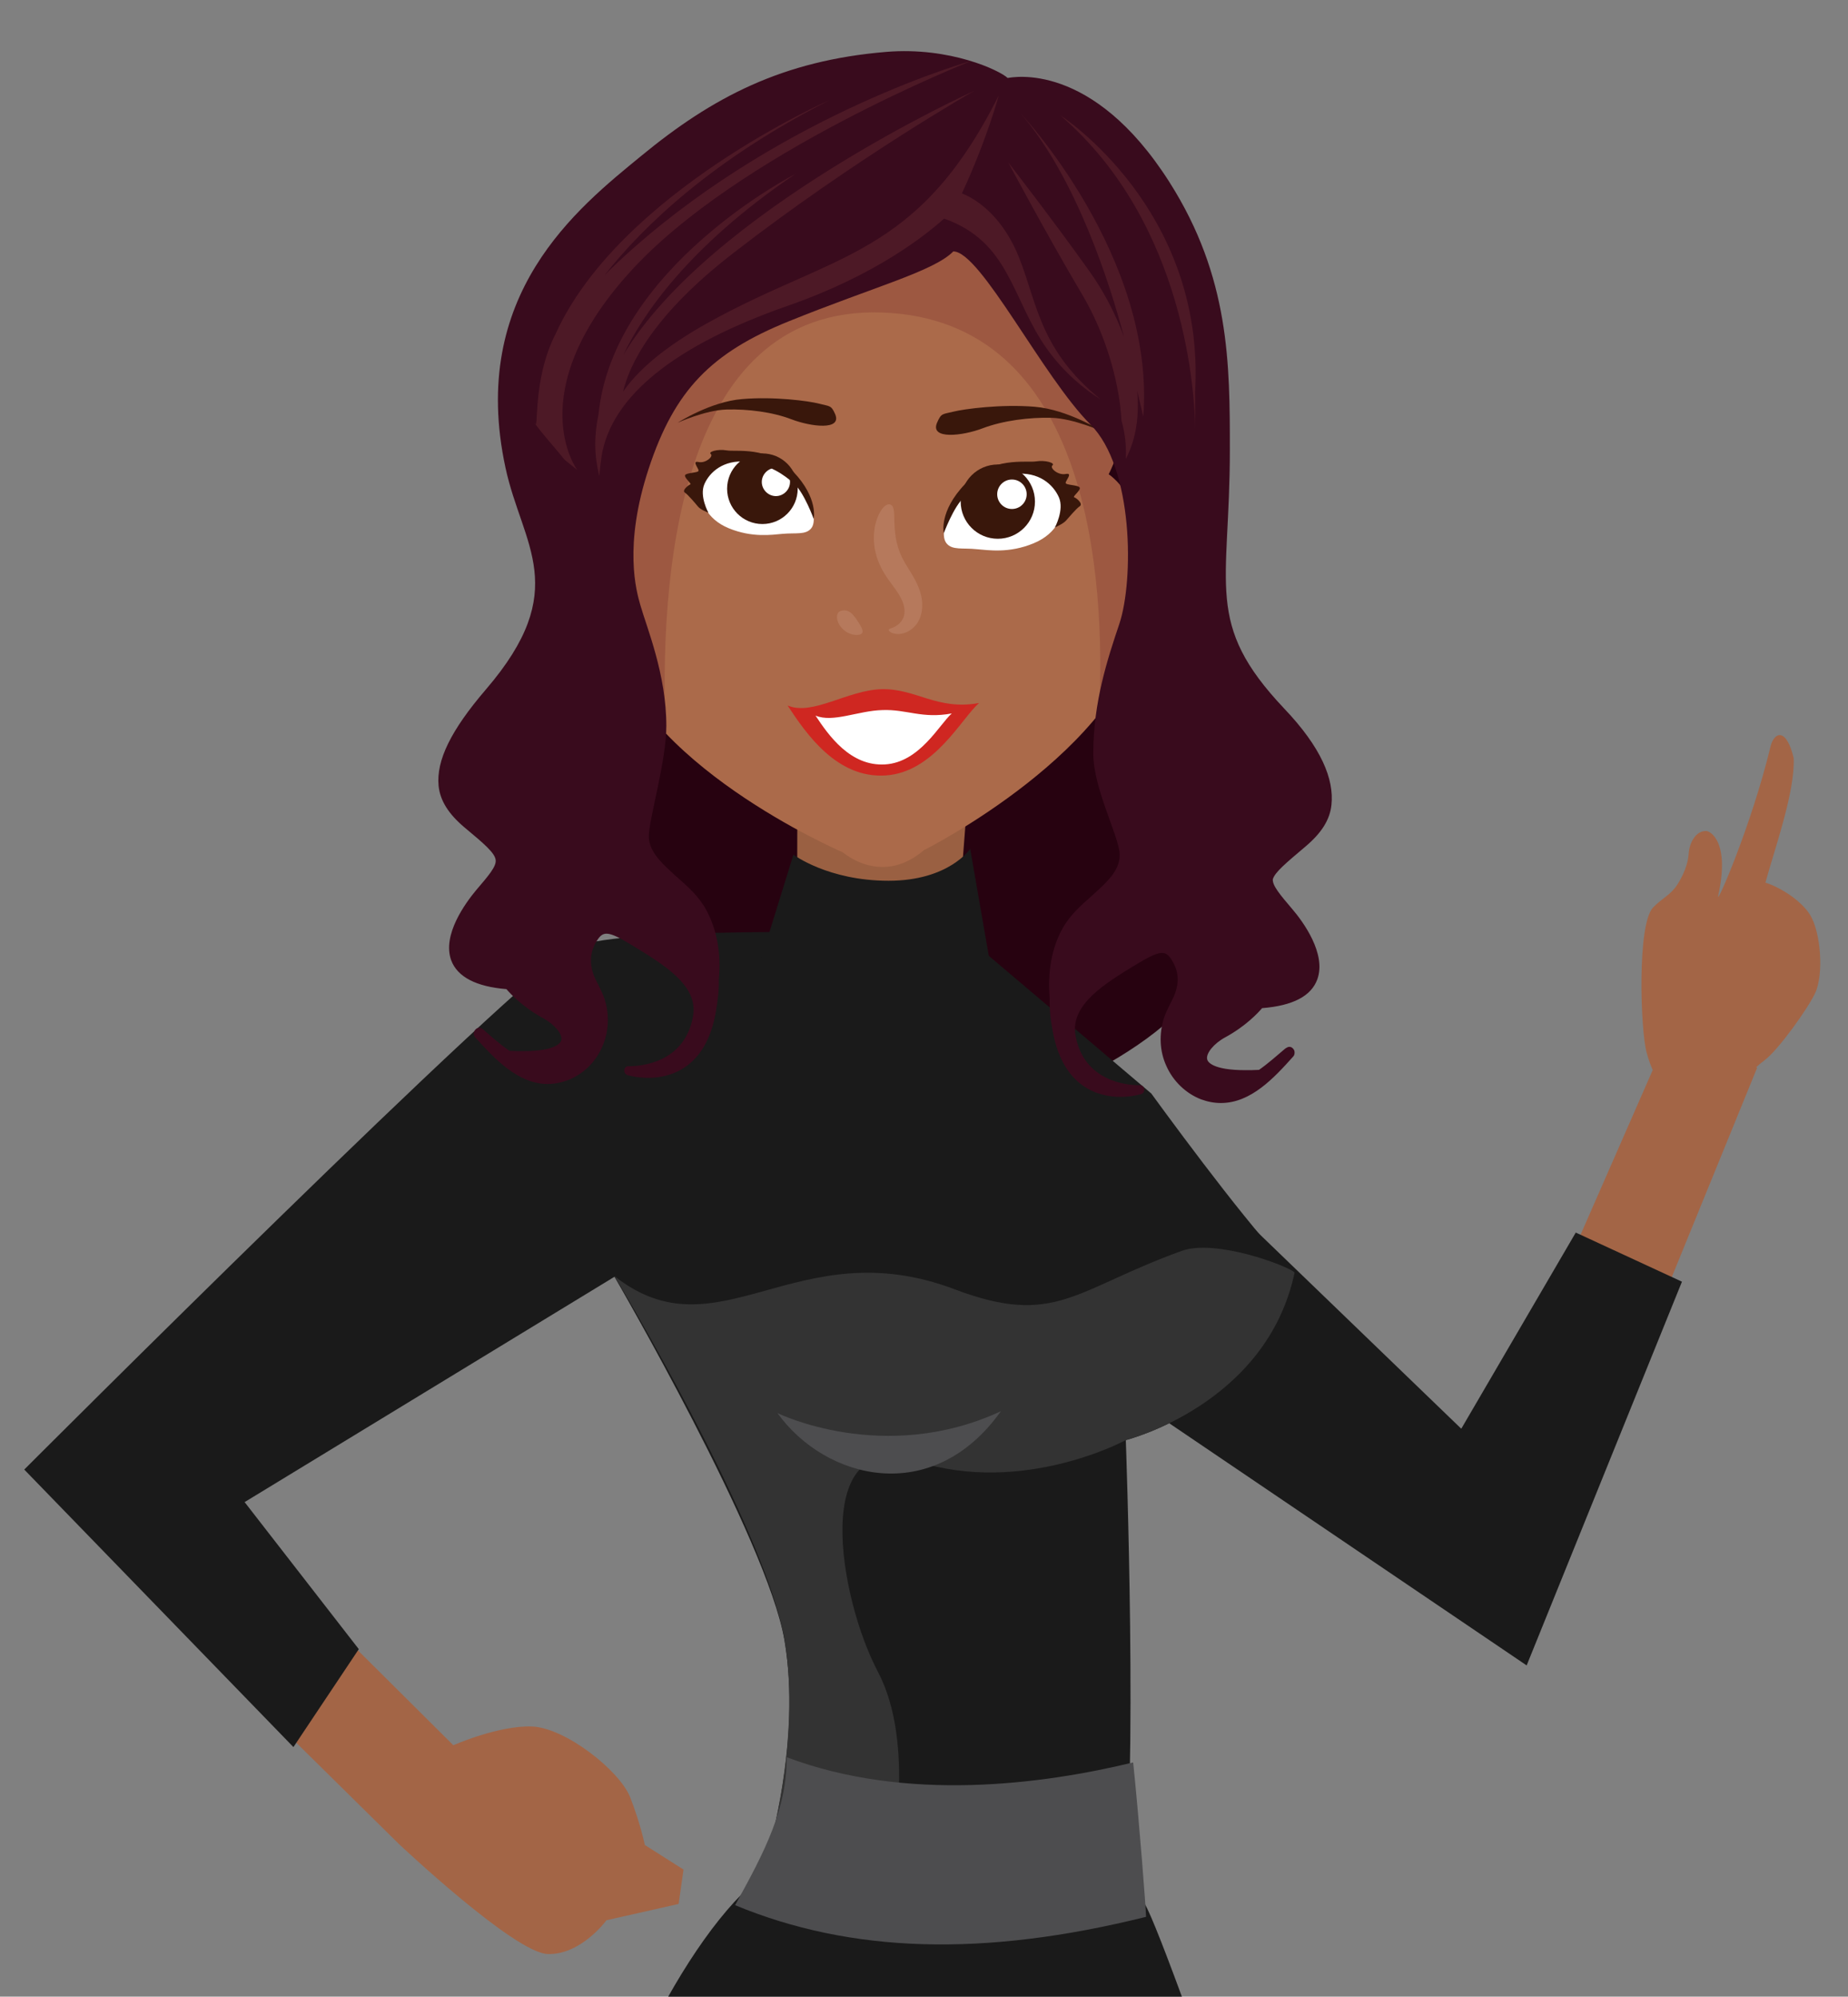 <?xml version="1.0" encoding="utf-8"?>
<!-- Generator: Adobe Illustrator 24.0.3, SVG Export Plug-In . SVG Version: 6.00 Build 0)  -->
<svg version="1.1" id="Layer_1" xmlns:serif="http://www.serif.com/"
	 xmlns="http://www.w3.org/2000/svg" xmlns:xlink="http://www.w3.org/1999/xlink" x="0px" y="0px" width="602.1px" height="650.4px"
	 viewBox="0 0 602.1 650.4" style="enable-background:new 0 0 602.1 650.4;" xml:space="preserve">
<rect x="0" y="0" width="602.1" height="650.4" fill="#808080" stroke="none"/>
<style type="text/css">
	.st0{fill:#1A1A1A;}
	.st1{fill:#4D4D4D;}
	.st2{fill:#A36546;}
	.st3{fill:#270210;}
	.st4{fill:#9A6042;}
	.st5{fill:#AB6A4A;}
	.st6{opacity:0.28;fill:#7C2E2E;}
	.st7{opacity:0.59;fill:#BE8469;}
	.st8{fill:#CF2721;}
	.st9{fill:#FFFFFF;}
	.st10{fill:#333333;}
	.st11{fill:#4D4D4F;}
	.st12{fill:none;stroke:#F5D1BE;stroke-width:2.096;stroke-miterlimit:10;}
	.st13{fill:#39170B;}
	.st14{fill:#390B1D;}
	.st15{opacity:0.29;fill:#813B3B;}
</style>
<g>
	<path class="st0" d="M543.2,1376.5c0-42.3-14.8-152.1-21.7-181.4c-7-29.4-26.1-121.8-27.8-148.6c-1.7-26.8-1.7-40.6-26.9-140
		c-25.2-99.4-90.9-286.8-94.3-286.8c0.8-2-125.9-7.9-125.9-7.9c-2.4,2.5-4.8,5.1-7.4,7.8c-26.1,28.5-53.6,92.4-60.5,146.9
		c-7,54.4,19.2,250.6,19.2,250.6s-36.5,25.9-33.9,80.4c2.6,54.4,38.2,146.9,43.4,184c5.2,37.2-4.3,53.6-4.3,53.6l-16.5-1.7l7.8,18.1
		l-34.8,27.6c0,0,13.9,19.9,13.9,31.1c0,11.2-3.5,66.5-3.5,66.5h10.4c0,0-0.9-64.8,6.1-67.4c6.9-2.6,17.4,19,19.1,31.1
		c1.7,12.1,5.2,38.9,5.2,38.9h49.5l1.7-12.1c0,0-13,0-19.1-5.2c-6.1-5.2,0-23.3,1.7-87.3c1.7-63.9-5.2-331.8-5.2-331.8L305,743.1
		c0,0,133.9,263.6,137.4,286.1c3.5,22.5-19.1,51-13.9,83.8c5.2,32.8,53,134.8,66,161.6c13,26.8,11.3,57.9,11.3,57.9l-16.5,1.7
		l9.6,19l-33.9,27.7c0,0,10.4,15.6,12.2,25.9c1.7,10.4,0,68.3,0,68.3h12.2c0,0-6.1-63.9,0-64.8c6.1-0.9,15.6,11.2,19.1,22.5
		c3.5,11.2,7,44.1,7,44.1h57.4v-9.5c0,0-21.7-0.9-31.3-11.2C531.9,1445.6,543.2,1418.8,543.2,1376.5z"/>
	<g>
		<path class="st1" d="M244.7,1374.7c1.7-63.9-5.2-331.8-5.2-331.8L305,743.1l-77.7,298.2c0,0,5.8,346.8,4.6,375.6
			c-1.1,26.2-2.9,44.3-2.9,62.5h31.3l1.7-12.1c0,0-13,0-19.1-5.2C236.9,1456.8,243,1438.7,244.7,1374.7z"/>
		<path class="st1" d="M572.7,1467.2c-41.7,9.5-52.2-16.4-69.6-85.5c0.1-8.9,23.7-43.2,5.5-100.8c-24.4-77.8-80.9-163-64.6-198.1
			c11.6-25.1,15.7-51.8,6.4-74.9C442.3,987.4,305,743.1,305,743.1c23.9,45.7,134.3,266.2,137.4,286.1c3.5,22.5-19.1,51-13.9,83.8
			c5.2,32.8,53,134.8,66,161.6c13,26.8,11.3,57.9,11.3,57.9l-16.5,1.7l9.6,19l-33.9,27.7c0,0,10.4,15.6,12.2,25.9
			c1.7,10.4,0,68.3,0,68.3h12.2c0,0-6.1-63.9,0-64.8c6.1-0.9,15.6,11.2,19.1,22.5c3.5,11.2,7,44.1,7,44.1h57.4
			C572.7,1476.7,569.2,1468,572.7,1467.2z"/>
	</g>
	<path class="st2" d="M98.2,519.3l-27.5,22.9l59.2,58.4c0,0,37.6,35.5,48.5,35.9c10.9,0.4,19.2-11,19.2-11l23.5-5.3l1.6-11.2
		l-12.6-8c0,0-1.4-6.9-4.8-15.6c-3.5-8.7-21.1-22.6-32-23c-10.9-0.4-25.6,6.1-25.6,6.1L98.2,519.3z"/>
	<polygon class="st2" points="526.7,460.1 572.5,347.8 543.5,337.1 495.2,447.3 	"/>
	<path class="st2" d="M575,345.3c-9.7,7.2-7.6,13.3-20.9,11.1c-11.9-2-14.7-3-17.6-13.5c-2-7.1-3.2-41.8,2.1-47.3c3-3.1,5.7-4,8-7.6
		c1.8-2.9,3.4-6.5,3.6-10c0.2-3.4,2.3-7.5,5.8-7.3c1.3,0.1,7.7,3.6,3.8,21.1c-0.8,3.8,10.9-23,17.1-48.8c1.1-4.3,5-6.4,7.5,3.9
		c0.5,11.1-6.3,29.9-9.2,40.6c5.2,1.7,11.8,6,14.6,10.6c3.4,5.6,4.5,19.1,1.6,25.4C589,328.6,579.4,342,575,345.3z"/>
	<polygon class="st0" points="358.4,351.9 476.1,465.4 513.4,401.5 548,417.5 497.4,542.5 332.5,430.8 	"/>
	<path class="st3" d="M259.6,251.1c-17.3-8.6-45.4-107.1-38.8-118.5c1.1-1.8-27.5,9.2-28.1,20.3c-0.4,8.4-23.3,113.1-17.9,118.1
		c5.1,12.3,65,65.6,65,65.6c8.5,6.6,44.6,15.5,51.8-0.9C293.5,331.5,282.2,262.4,259.6,251.1z M391.6,310.4
		c0,0,3.4-146.8-24.8-177.8c-3.9,5.8-27.2,67.2-42.3,79c-12.2,37.5-26.2,126.2-0.8,147C333.3,364.5,400,331,391.6,310.4z"/>
	<path class="st0" d="M375.1,356.2c11.3,15.5,36,48.7,46.7,58.3c-9.1,43.1-55,54.6-55,54.6s4.1,111.8-1.1,149.5
		c0.1,0.3,2.8,2.5,7.3,6.3l-122.9-21.5c0.1-0.2,0.2-0.2,0.2-0.2s10.9-36.1,5.3-68.8c-5.5-32.7-55.4-118.5-55.4-118.5L79.7,489.3
		l37.2,47.9l-21.3,31.9L7.9,478.7c0,0,162-162.1,178.7-170c16.8-7.9,123.7-4.3,123.7-4.3l5.9,1.9L375.1,356.2z"/>
	<path class="st4" d="M316.2,247.2l-4.4,57.3c0,0,16.6,16.6-15.7,20.8c-43.1,5.6-36.4-16.1-36.4-16.1l0.1-60.4L316.2,247.2z"/>
	<path class="st5" d="M207.3,159.2c-21.1-36.2,2.4-105.1,73.6-107.3c71.3-2.2,99,65.2,80.3,102.6c0,0,17.2,10.5,11.4,48
		c-6.4,41.6-71.3,74.3-71.3,74.3s-0.1,0-0.1,0c-4.1,3.5-8.5,5.5-13.2,5.6c-4.7,0.1-9.2-1.5-13.5-4.8c-1.6-0.7-66.9-29.1-75.7-69.7
		C190.8,170.8,207.3,159.2,207.3,159.2z"/>
	<path class="st6" d="M207.3,159.2c-21.1-36.2,2.4-105.1,73.6-107.3c71.3-2.2,99,65.2,80.3,102.6c0,0,17.2,10.5,11.4,48
		c-1.6,10.7-7.2,20.8-14.5,30c2.2-44.2-2.9-128.4-70.8-130.7c-67.8-2.3-72.4,89.7-70.4,137.2c-8.7-9.1-15.7-19.6-18.1-31
		C190.8,170.8,207.3,159.2,207.3,159.2z"/>
	<g>
		<path class="st7" d="M289.6,205.1c0.1-0.4,1-0.4,2-1c1-0.5,2.2-1.5,2.8-3.1c0.5-1.4,0.4-3.4-0.5-5.4c-0.9-2.1-2.5-4.1-4.3-6.6
			c-1.8-2.4-3.6-5.8-4.3-8.9c-0.8-3.2-0.7-6.3-0.2-8.8c1.1-5.1,3.7-7.7,5.1-6.9c1.5,0.7,1,3.6,1.3,7.5c0.1,1.9,0.4,4.2,1.1,6.4
			c0.7,2.3,1.7,4.3,3.3,6.8c1.5,2.4,3.4,5.4,4.2,8.8c0.8,3.3,0.4,7.1-1.7,9.7c-2,2.4-4.6,3.1-6.3,2.9
			C290.1,206.3,289.4,205.4,289.6,205.1z"/>
	</g>
	<g>
		<path class="st7" d="M281,206c-0.3,1.2-3.8,1.3-6.2-0.9c-2.5-2.2-2.9-5.8-0.5-6.2c2.4-0.4,3.4,1.1,4.6,2.6
			C279.8,203,281.3,204.8,281,206z"/>
	</g>
	<g>
		<path class="st8" d="M319,229c-13.7,2.5-20.6-4.8-31.8-4.5c-11.1,0.3-22.5,8.8-30.6,5.3c6.1,9.3,16.1,23.8,31.9,22.8
			C304.4,251.6,313.3,233.9,319,229z"/>
		<path class="st9" d="M310.1,232.4c-9.7,1.8-14.7-1.4-22.6-1.1c-7.9,0.2-16.1,4.2-21.8,1.8c4.3,6.5,11.4,16.6,22.7,15.9
			C299.7,248.3,306.1,235.9,310.1,232.4z"/>
	</g>
	<path class="st10" d="M421.8,414.5c-9.1,43.1-55,54.6-55,54.6s-33.3,18.1-68.2,6.9c-34.9-11.2-25.2,44.7-12.6,68.5
		c12.6,23.8,4.2,61.5,4.2,61.5l-38-10.4c2.8-12.2,7.4-37.6,3.4-61.4c-5.5-32.7-46.1-103.2-55.4-118.5c34,26.7,59.2-15.3,110.9,4.3
		c32.8,12.4,39.1,0,74.1-12.6C396.2,403.6,419.3,412.2,421.8,414.5z"/>
	<path class="st11" d="M256.3,572.4c39,14.7,83.2,8.9,112.9,1.7c2,19.3,4.2,48.2,4.2,50.3c-53.1,13.2-96.2,11.8-133.9-3.8
		C249.2,603.1,256.4,589.2,256.3,572.4z"/>
	<path class="st11" d="M253.3,460.3c0,0,34.7,17.1,72.8-0.6C303.8,491,268.9,482,253.3,460.3z"/>
	<g>
		<path class="st12" d="M159.5,171.7"/>
	</g>
	<path class="st0" d="M316.1,276.5c0,0-6.9,10.4-26.6,10.4c-19.7,0-31-8.5-31-8.5l-13.6,43.9c0,0,14.1,11.3,42.3,11.3
		c28.2,0,36.1-15.7,36.1-15.7L316.1,276.5z"/>
	<g>
		<path class="st9" d="M308.4,177c-3.3-4.1,2.7-18.5,16.6-22.7c14-4.1,21,5.3,21.4,9.1c0.3,3.7-1.6,10.3-9.7,13.6
			c-8,3.3-14.6,2.2-18.4,1.9C313.6,178.4,310.3,179.3,308.4,177z"/>
		<circle class="st13" cx="325.1" cy="163.4" r="12.1"/>
		<circle class="st9" cx="329.7" cy="161" r="4.8"/>
		<path class="st13" d="M307.5,173.7c0,0-1.7-7.1,7-16.1c8.7-9,19.9-6.8,23-7.3c3.1-0.5,6.4,0.5,5.4,1.3c-1,0.8,1.8,3.3,4.3,2.8
			c2.5-0.5,0,2.1,0,2.9c0,0.8,4.3,0.6,4.6,1.6c0.3,0.9-2.5,2.9-1.8,3.1c0.7,0.2,3,2.1,1.8,2.9c-1.2,0.8-3.5,3.6-4.5,4.7
			s-3.6,2.2-3.6,2.2s3.1-5.7,1.3-9.8c-1.8-4.1-6.5-8.5-14.5-7.6s-12.9,4.5-16.4,7.6C310.7,165,307.5,173.7,307.5,173.7z"/>
		<path class="st13" d="M305.3,137.7c-2.4,5.6,8.4,4.3,14.9,1.8c6.6-2.5,15.2-3.6,22.4-3.4c7.2,0.2,16.7,4.5,16.7,4.5
			s-11.3-7.2-22.2-8.1c-10.9-0.9-22.9,0.7-26.5,1.6S306.7,134.5,305.3,137.7z"/>
	</g>
	<g>
		<path class="st9" d="M264.3,172.1c3.1-3.8-2.5-17.6-15.8-21.5c-13.2-3.9-19.9,5-20.2,8.6c-0.3,3.6,1.6,9.8,9.2,12.9
			s13.9,2.1,17.4,1.8C259.4,173.5,262.5,174.3,264.3,172.1z"/>
		<circle class="st13" cx="248.4" cy="159.2" r="11.5"/>
		<path class="st9" d="M257.4,157c0,2.5-2.1,4.6-4.6,4.6c-2.5,0-4.6-2.1-4.6-4.6c0-2.5,2.1-4.6,4.6-4.6
			C255.4,152.4,257.4,154.5,257.4,157z"/>
		<path class="st13" d="M265.1,169c0,0,1.6-6.7-6.6-15.3c-8.3-8.6-18.8-6.4-21.8-7c-3-0.5-6.1,0.5-5.1,1.2c0.9,0.8-1.7,3.1-4,2.6
			c-2.3-0.5,0,2,0,2.8c0,0.8-4,0.6-4.4,1.5c-0.3,0.9,2.3,2.8,1.7,3c-0.6,0.2-2.9,2-1.7,2.7c1.1,0.8,3.3,3.4,4.2,4.5s3.4,2,3.4,2
			s-3-5.4-1.3-9.3c1.7-3.9,6.2-8,13.7-7.3c7.5,0.8,12.2,4.2,15.6,7.2C262.1,160.7,265.1,169,265.1,169z"/>
		<path class="st13" d="M272.1,134.9c2.3,5.4-7.9,4.1-14.2,1.7c-6.2-2.4-14.4-3.4-21.2-3.2c-6.9,0.2-15.9,4.3-15.9,4.3
			s10.7-6.9,21-7.7c10.3-0.9,21.7,0.6,25.1,1.5S270.8,131.9,272.1,134.9z"/>
	</g>
	<g>
		<g>
			<path class="st14" d="M425.4,275.7c5.2-4.4,7.9-8.7,8.4-13.5c0.9-8.4-3.3-18.7-15.4-31.4c-26.2-27.7-17.7-39.7-17.7-84.1
				c0-28.2,0-56.4-19.7-87.4c-25.2-39.6-51.2-34.1-52.7-33.9c-2.5-2.4-18.7-10.2-39.5-8.5c-33.9,2.8-56.7,14.8-79.9,33.9
				c-20.6,16.9-56.4,45.1-44.2,101.6c5.5,25.4,21.7,39.5-6.4,72.2c-11.4,13.3-16.2,23.1-15.4,31.4c0.5,4.8,3.2,9.1,8.4,13.5
				c6.5,5.4,10,8.4,10.2,10.7c0.2,2.1-2.3,5-6.4,9.8c-3.4,4.1-11.1,14.5-8.1,22.8c2,5.4,8.1,8.6,18,9.4c1.2,1.4,5.2,5.8,12,9.5
				c3.7,2,6.3,5.2,5.9,7.1c-0.2,0.8-1.6,3.6-12.5,3.6c-1.4,0-2.9,0-4.4-0.1c-3.1-2.1-6-4.7-8.5-6.9l-0.3-0.2
				c-0.3-0.3-0.7-0.4-1.1-0.4c-0.7,0-1.3,0.5-1.6,1.2c-0.3,0.7-0.1,1.5,0.4,2c6.1,6.7,13.8,15.1,23.5,15.1c2.1,0,4.3-0.4,6.5-1.2
				c5-1.9,9.1-5.8,11.3-10.9c2.2-4.9,2.4-10.4,0.8-15.5c-0.5-1.6-1.3-3.1-2-4.6c-0.9-1.7-1.7-3.3-2.1-5c-0.8-3.5-0.3-6.5,1.6-9.5
				c1.9-3,3.4-3.4,10.9,1.2c10.9,6.6,22.2,13.4,20.4,23.4c-2.7,15.5-17.6,16.3-20.6,16.3c-0.2,0-0.3,0-0.4,0c0,0,0,0-0.1,0
				c-0.7,0-1.2,0.5-1.3,1.2c-0.1,0.7,0.3,1.5,1,1.7c0.1,0,2.9,0.9,6.8,0.9c6.8,0,18.7-2.8,22-21.3c0.7-4.1,1.1-7.6,1-10.8
				c0.8-8.5-0.6-16.1-4.1-22.6c-2.4-4.4-5.9-7.5-9.3-10.5c-0.7-0.6-1.5-1.3-2.2-2c-3.7-3.4-7.4-7.1-7.2-11.9
				c0.2-5.7,5.7-24.3,5.7-35.5c0-16.9-6.4-32.1-8.5-39.5c-1.2-4.3-5.6-19.1,2.8-44.5s20.3-37.6,45.5-47.8
				c27.9-11.3,47.3-16.3,53.7-22.8c8.9,0,29.1,40.8,44.7,56.4c14.1,14.1,14.1,50.8,9.4,64.9c-3.8,11.3-8.5,25.4-8.5,42.3
				c0,11.3,8.4,27,8.6,32.7c0.2,4.8-3.5,8.5-7.2,11.9c-0.7,0.7-1.5,1.3-2.2,2c-3.4,3-6.9,6.1-9.3,10.5c-3.5,6.4-4.8,14-4.1,22.6
				c-0.1,3.2,0.2,6.7,1,10.8c3.4,18.5,15.3,21.3,22,21.3c3.9,0,6.7-0.9,6.8-0.9c0.7-0.2,1.1-0.9,1-1.7c-0.1-0.7-0.7-1.2-1.3-1.2
				c0,0,0,0-0.1,0c0,0-0.1,0-0.4,0c-3,0-17.9-0.8-20.6-16.3c-1.7-10,9.5-16.8,20.4-23.4c7.5-4.5,9-4.1,10.9-1.2c1.9,3,2.5,6,1.6,9.5
				c-0.4,1.7-1.2,3.3-2.1,5c-0.7,1.5-1.5,3-2,4.6c-1.6,5.2-1.4,10.7,0.8,15.5c2.2,5,6.4,9,11.3,10.9c2.2,0.8,4.3,1.2,6.5,1.2
				c9.8,0,17.4-8.3,23.5-15.1c0.5-0.5,0.6-1.3,0.4-2c-0.3-0.7-0.9-1.2-1.6-1.2c-0.4,0-0.8,0.2-1.1,0.4l-0.3,0.2
				c-2.6,2.2-5.5,4.8-8.5,6.9c-1.6,0.1-3.1,0.1-4.4,0.1c-10.9,0-12.4-2.8-12.5-3.6c-0.4-1.9,2.2-5.1,5.9-7.1
				c6.8-3.7,10.8-8.1,12-9.5c10-0.8,16-3.9,18-9.4c3-8.3-4.6-18.7-8.1-22.8c-4.1-4.8-6.6-7.8-6.4-9.8
				C415.4,284.1,418.9,281.2,425.4,275.7z"/>
			<path class="st15" d="M408.5,137v1.8C408.5,138.8,408.5,138.2,408.5,137z M345.5,37.6c41.1,35.4,43.8,91.6,43.9,102.2v-12.5
				C392.6,67.8,345.5,37.6,345.5,37.6z M204.8,89.1c35.1-39.2,111.8-69.3,111.8-69.3s-59.9,16.6-110.2,61c-3.5,3.1-6.6,6-9.4,8.8
				c12.8-16.2,35.3-37.7,73.3-57c0,0-68.2,29.9-89.2,76c-8,15.5-5.3,33.3-7,29.1c2.8,3.9,6.1,7.4,9.9,12.1l4.1,3.3
				C188,153.1,169.7,128.2,204.8,89.1z M331,81.5C324.9,68.2,316,64,313.4,63c8.2-17.7,12-31.9,12-31.9
				c-26.4,52.7-53.5,51.2-94.3,73.8c-15.4,8.5-23.7,16.3-28.1,22.7c2-8.6,9.5-24.8,36.1-45.3c39.9-30.9,78.3-52.7,78.3-52.7
				s-85.8,38.7-114.3,86c6-12.6,20.8-35.1,56-58.9c0,0-59.3,30.3-64.1,78.3c-1.4,6.6-1.5,13.3,0.3,20.1c0.1-2.1,0.4-4.2,0.7-6.5
				c3.2-19.6,24-36.2,60.7-49c28.5-9.9,44.9-23,50.9-28.4c21.7,7.7,21.9,26.3,33.7,42.7c5.5,7.6,11.9,12.8,17.3,16.2
				C337.5,113,337.8,96.6,331,81.5z M366.2,109.7c-3-8.1-7.1-15.6-11.3-21.4c-11.2-15.8-26.4-35.4-26.4-35.4s12,22.6,24,42.9
				c12,20.3,12.8,39.9,12.8,39.9l0.1,1.3c1.2,4.2,1.6,8.4,1.4,12.5c3.5-6.7,4.4-14.4,3.7-22.2l2,8.4c4-52-39.9-98.7-39.9-98.7
				C350.9,58.3,361.8,93.1,366.2,109.7z"/>
		</g>
	</g>
</g>
</svg>
